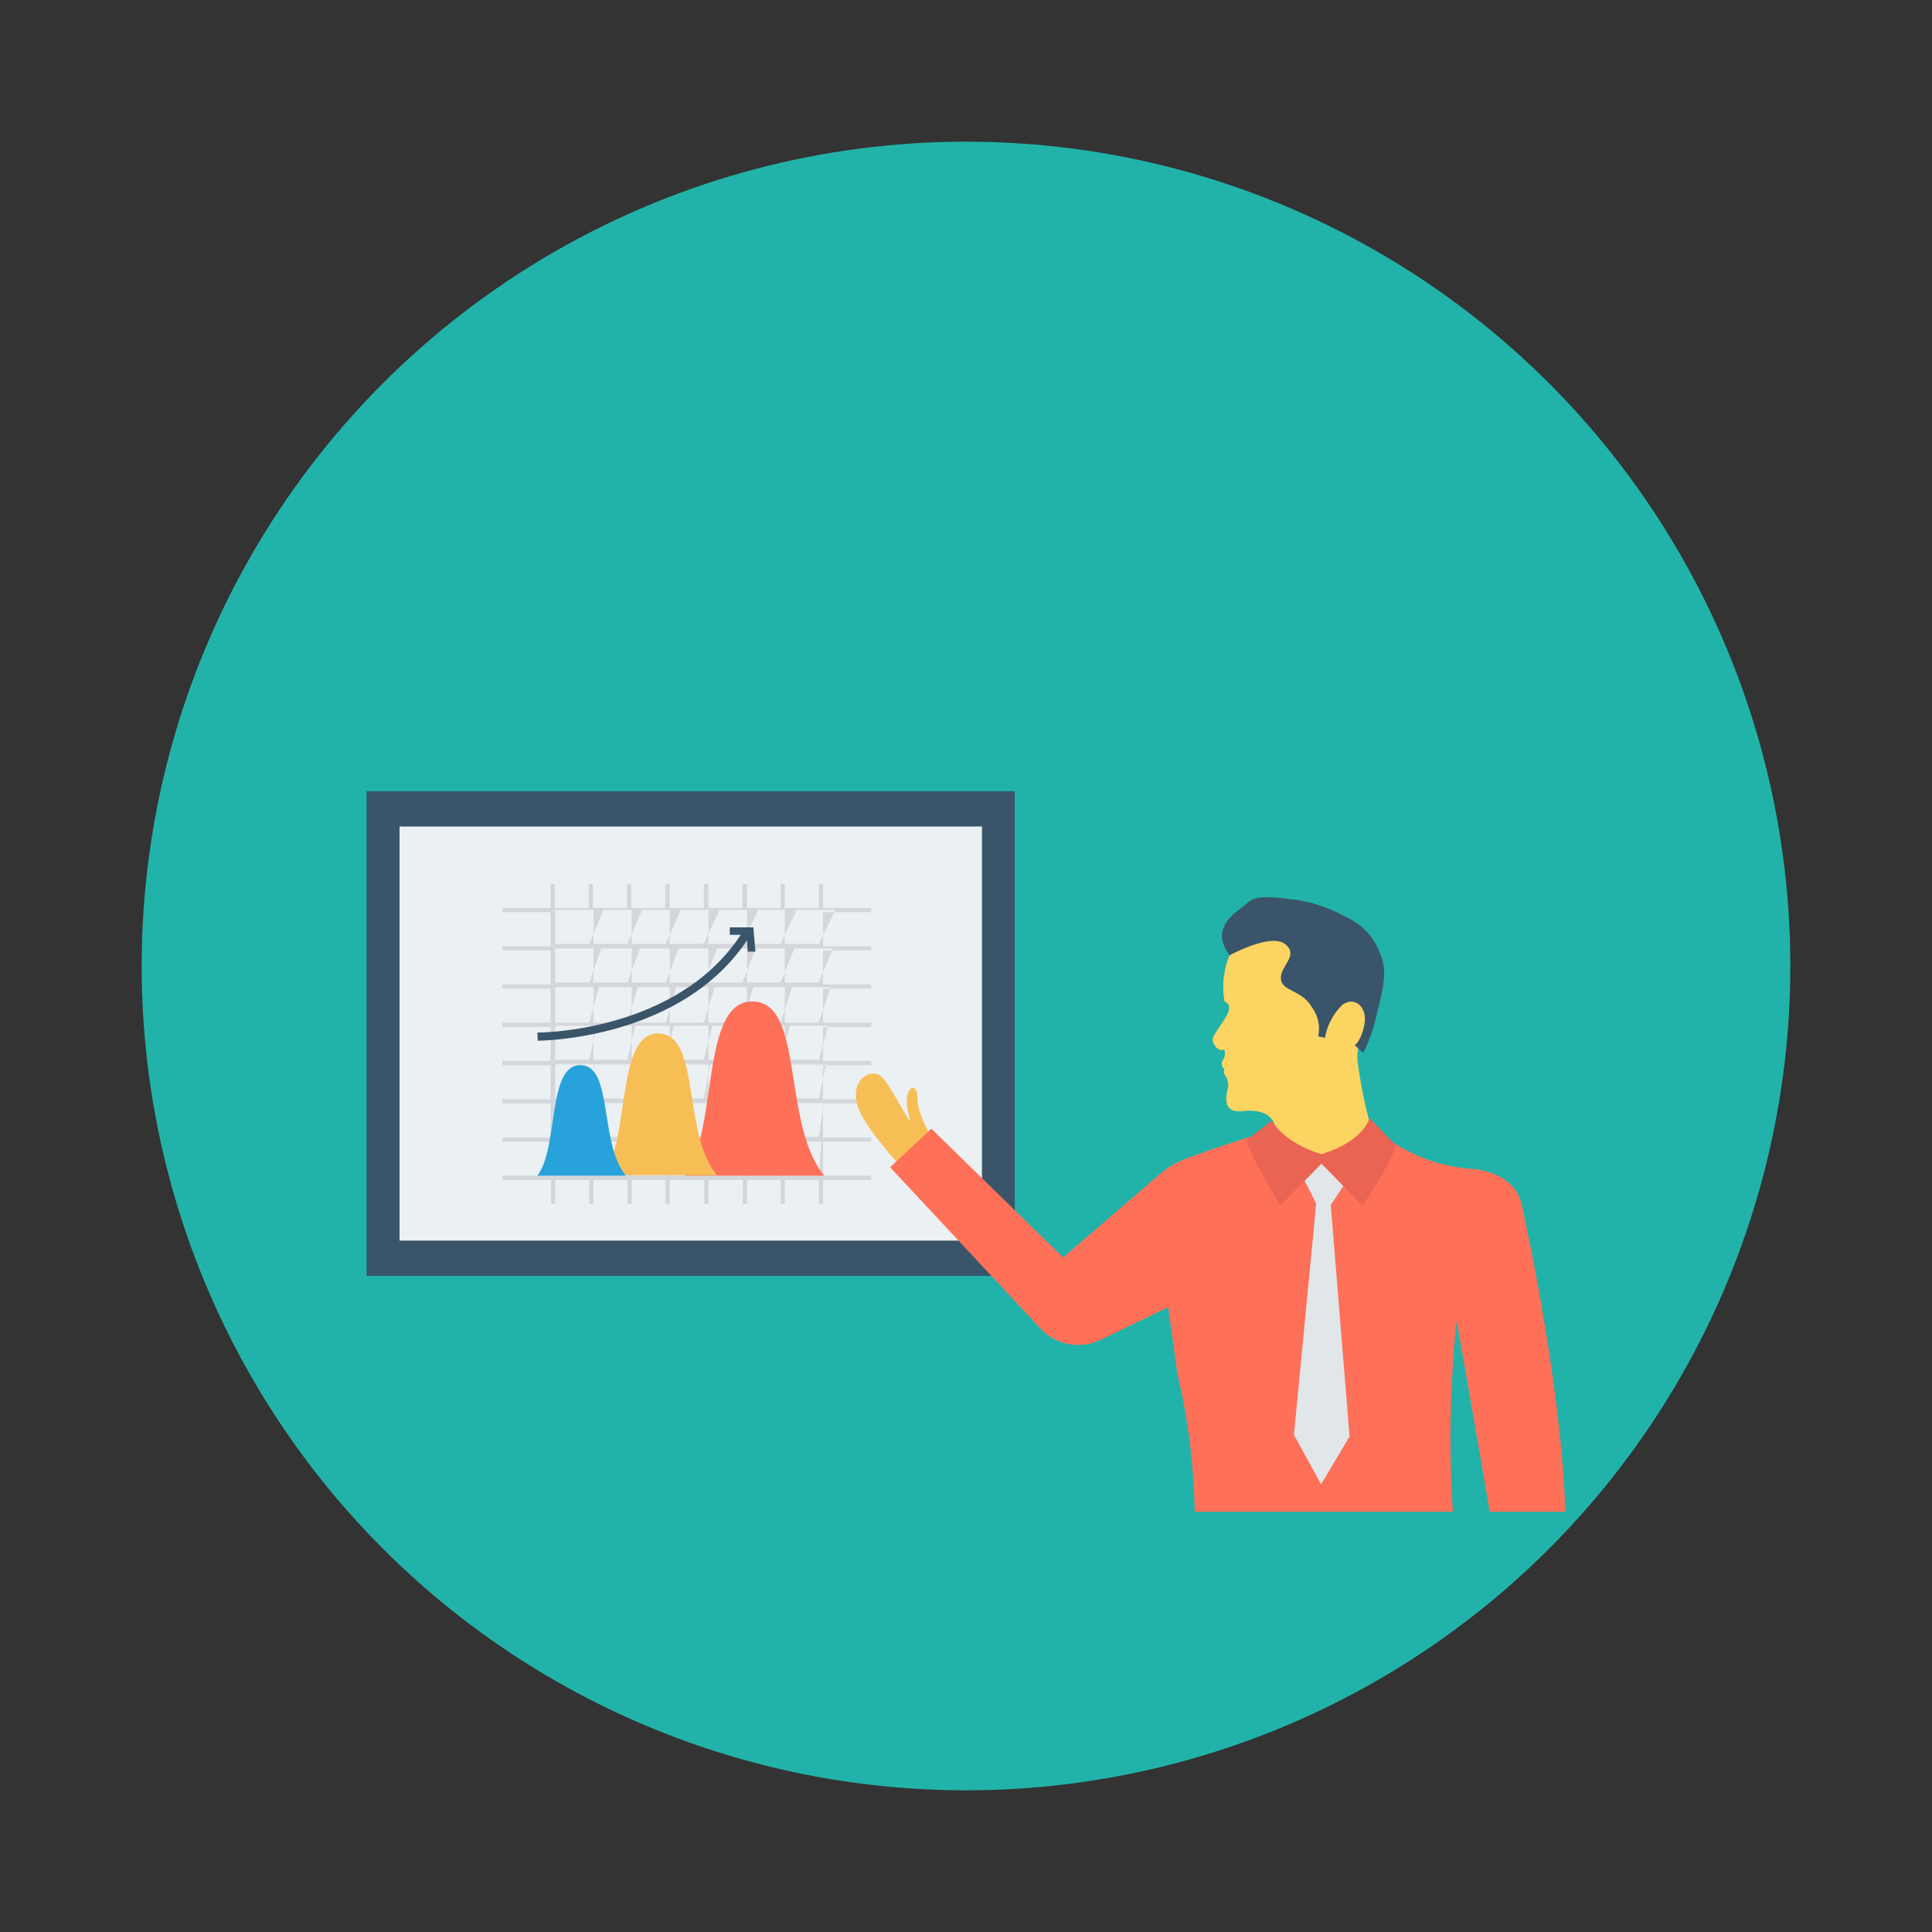 <svg id="Layer_1" height="512" viewBox="0 0 150 150" width="512" xmlns="http://www.w3.org/2000/svg" data-name="Layer 1"><rect x="0" y="0" width="150" height="150" fill="#333333" stroke="none"/><circle cx="75" cy="75" fill="#21b3a9" r="64"/><path d="m28.46 61.43h50.33v37.63h-50.33z" fill="#3a556a"/><path d="m31.02 64.17h45.22v32.15h-45.22z" fill="#ebf0f3"/><path d="m42.78 93.46v-1.85h-3.78v-.33h3.74v-2.64h-3.74v-.33h3.74v-2.64h-3.74v-.33h3.74v-2.64h-3.74v-.33h3.74v-2.64h-3.74v-.33h3.74v-2.64h-3.74v-.33h3.74v-2.64h-3.74v-.33h3.74v-2.64h-3.74v-.33h3.74v-1.85h.33v1.85h2.64v-1.85h.33v1.85h2.64v-1.85h.33v1.85h2.64v-1.85h.35v1.85h2.64v-1.85h.36v1.85h2.64v-1.85h.36v1.85h2.6v-1.85h.33v1.85h2.64v-1.85h.33v1.85h3.74v.33h-3.74v2.64h3.74v.33h-3.74v2.64h3.74v.33h-3.74v2.64h3.74v.33h-3.74v2.64h3.74v.33h-3.74v2.64h3.74v.33h-3.74v2.64h3.74v.33h-3.74v2.64h3.74v.33h-3.74v1.85h-.33v-1.85h-2.64v1.85h-.33v-1.85h-2.6v1.85h-.33v-1.85h-2.67v1.85h-.33v-1.85h-2.67v1.85h-.33v-1.85h-2.62v1.85h-.33v-1.85h-2.64v1.85h-.33v-1.85h-2.64v1.85zm3-4.82h-2.67v2.64h2.64zm3 0h-2.7v2.64h2.64zm3 0h-2.73v2.64h2.64zm3 0h-2.78v2.64h2.64zm3 0h-2.78v2.64h2.64zm3 0h-2.78v2.64h2.6zm3 0h-2.85v2.64h2.64zm-17.82-3h-2.85v2.64h2.64zm3 0h-2.88v2.64h2.64zm3 0h-2.91v2.64h2.64zm3 0h-2.96v2.64h2.64zm3 0h-2.96v2.64h2.64zm3 0h-2.96v2.64h2.6zm3 0h-3.03v2.64h2.64zm-17.82-3h-3.03v2.64h2.64zm3 0h-3.06v2.64h2.64zm3 0h-3.09v2.64h2.64zm3 0h-3.14v2.64h2.64zm3 0h-3.14v2.64h2.64zm3 0h-3.14v2.64h2.6zm3 0h-3.21v2.64h2.64zm-17.82-3h-3.21v2.64h2.64zm3 0h-3.24v2.64h2.64zm3 0h-3.27v2.64h2.64zm3 0h-3.32v2.64h2.64zm3 0h-3.32v2.64h2.64zm3 0h-3.32v2.64h2.6zm3 0h-3.39v2.64h2.64zm-17.82-3h-3.39v2.76h2.64zm3 0h-3.42v2.76h2.64zm3 0h-3.45v2.76h2.64zm3 0h-3.5v2.76h2.64zm3 0h-3.5v2.76h2.64zm3 0h-3.5v2.76h2.6zm3 0h-3.57v2.76h2.64zm-17.82-3h-3.57v2.64h2.64zm3 0h-3.6v2.64h2.64zm3 0h-3.63v2.64h2.64zm3 0h-3.68v2.64h2.64zm3 0h-3.68v2.64h2.64zm3 0h-3.68v2.64h2.6zm3 0h-3.75v2.64h2.64zm-17.82-3h-3.75v2.64h2.64zm3 0h-3.78v2.64h2.64zm3 0h-3.81v2.64h2.64zm3 0h-3.86v2.64h2.64zm3 0h-3.86v2.64h2.64zm3 0h-3.86v2.64h2.6zm3 0h-3.93v2.64h2.64z" fill="#d5d6db"/><path d="m64 91.28c-3.27-3.89-1.56-13.28-5.42-13.52-4.28-.3-2.75 10-5.41 13.52z" fill="#fe7058"/><path d="m51.24 80.24c3.15.22 1.75 7.86 4.43 11h-8.85c2.18-2.82.93-11.24 4.42-11z" fill="#f7be56"/><path d="m45.16 82.7c2.45.17 1.36 6.11 3.44 8.58h-6.88c1.7-2.22.73-8.77 3.44-8.58z" fill="#27a2db"/><path d="m41.72 80.17c.11 0 10.81 0 15.79-7.59h-.85v-.58h1.83l.16 1.88h-.6l-.05-.88c-5.14 7.72-16 7.8-16.25 7.8z" fill="#3a556a"/><path d="m73.11 89.59s-1.88-2.7-1.88-4.3-1.26-.77-.68 1.21-1.55-2.8-2.37-3.09-2.17.53-1.59 2.46 4.49 5.94 4.49 5.94z" fill="#f7be56"/><path d="m91.38 106.55v-.08c.01.17.01.19 0 .08z" fill="#d15241"/><path d="m118.15 93.58c-.33-1.75-2-2.64-3.77-2.82a12.8 12.8 0 0 1 -7.07-2.67s0 .27 0 .74l-.4-.58-4.27 1.75-4.16-1.75-.62.51c0-.46 0-.74 0-.74s-3.8 1.14-6.14 2.09a6.36 6.36 0 0 0 -1.72 1.09l-7.46 6.43-10.23-10-3.2 3 11.76 12.61a4 4 0 0 0 4.54.8l5.29-2.55c.34 2.48.65 4.72.7 5.12a50.86 50.86 0 0 1 1.36 10.76h20.04a88.17 88.17 0 0 1 .29-14.8c.61 3.39 1.75 10 2.57 14.8h5.88c-.39-10.66-3.39-23.79-3.39-23.79z" fill="#fe7058"/><path d="m94.15 80.69c0 .42.46 1 .89.79 0 0 .23.39-.19 1 0 0 0 .48.23.5a.44.44 0 0 0 0 .46 1.35 1.35 0 0 1 .21 1.23c-.17.71-.2 1.76 1.17 1.6s2.21.24 2.49 1c.2.6.32 1.29.61 2l3.44 1.3 4-1.3a34.15 34.15 0 0 1 -1.61-7 4.41 4.41 0 0 1 .8-2.68l-.86-3.88-3.55-2.17-2.5-1.32-3.58 1.45a6.35 6.35 0 0 0 -.62 4.11s.46.07.32.68-1.22 1.81-1.25 2.23z" fill="#fcd462"/><path d="m95.47 74.17s3.18-1.75 4.3-.87-.4 1.7-.32 2.7 1.61.81 2.42 2.23a2.74 2.74 0 0 1 .47 2.22l.53.13a4.7 4.7 0 0 1 1.37-2.58c1-.68 1.94.24 1.69 1.54s-.75 1.61-.75 1.61l.66.6a11.85 11.85 0 0 0 1-2.79c.36-1.6 1-3.35.34-4.84a4.93 4.93 0 0 0 -2.67-2.92 11.41 11.41 0 0 0 -4.29-1.39c-1.81-.22-2.84-.25-3.38.3s-3.11 1.75-1.37 4.06z" fill="#3a556a"/><path d="m104.78 91.34-1.46 2.22 1.46 17.97-2.21 3.71-2.11-3.84 1.73-17.95-1.36-2.71 1.84-.96z" fill="#e1e6e9"/><path d="m96.81 88.49 1.94-1.49s.81 1.67 3.83 2.61c3.34-1 3.75-2.8 3.75-2.8l2 2.08c0 .93-2.54 4.71-2.54 4.71l-3.19-3.25-3.2 3.25s-2.56-4.18-2.59-5.11z" fill="#ea6453"/></svg>